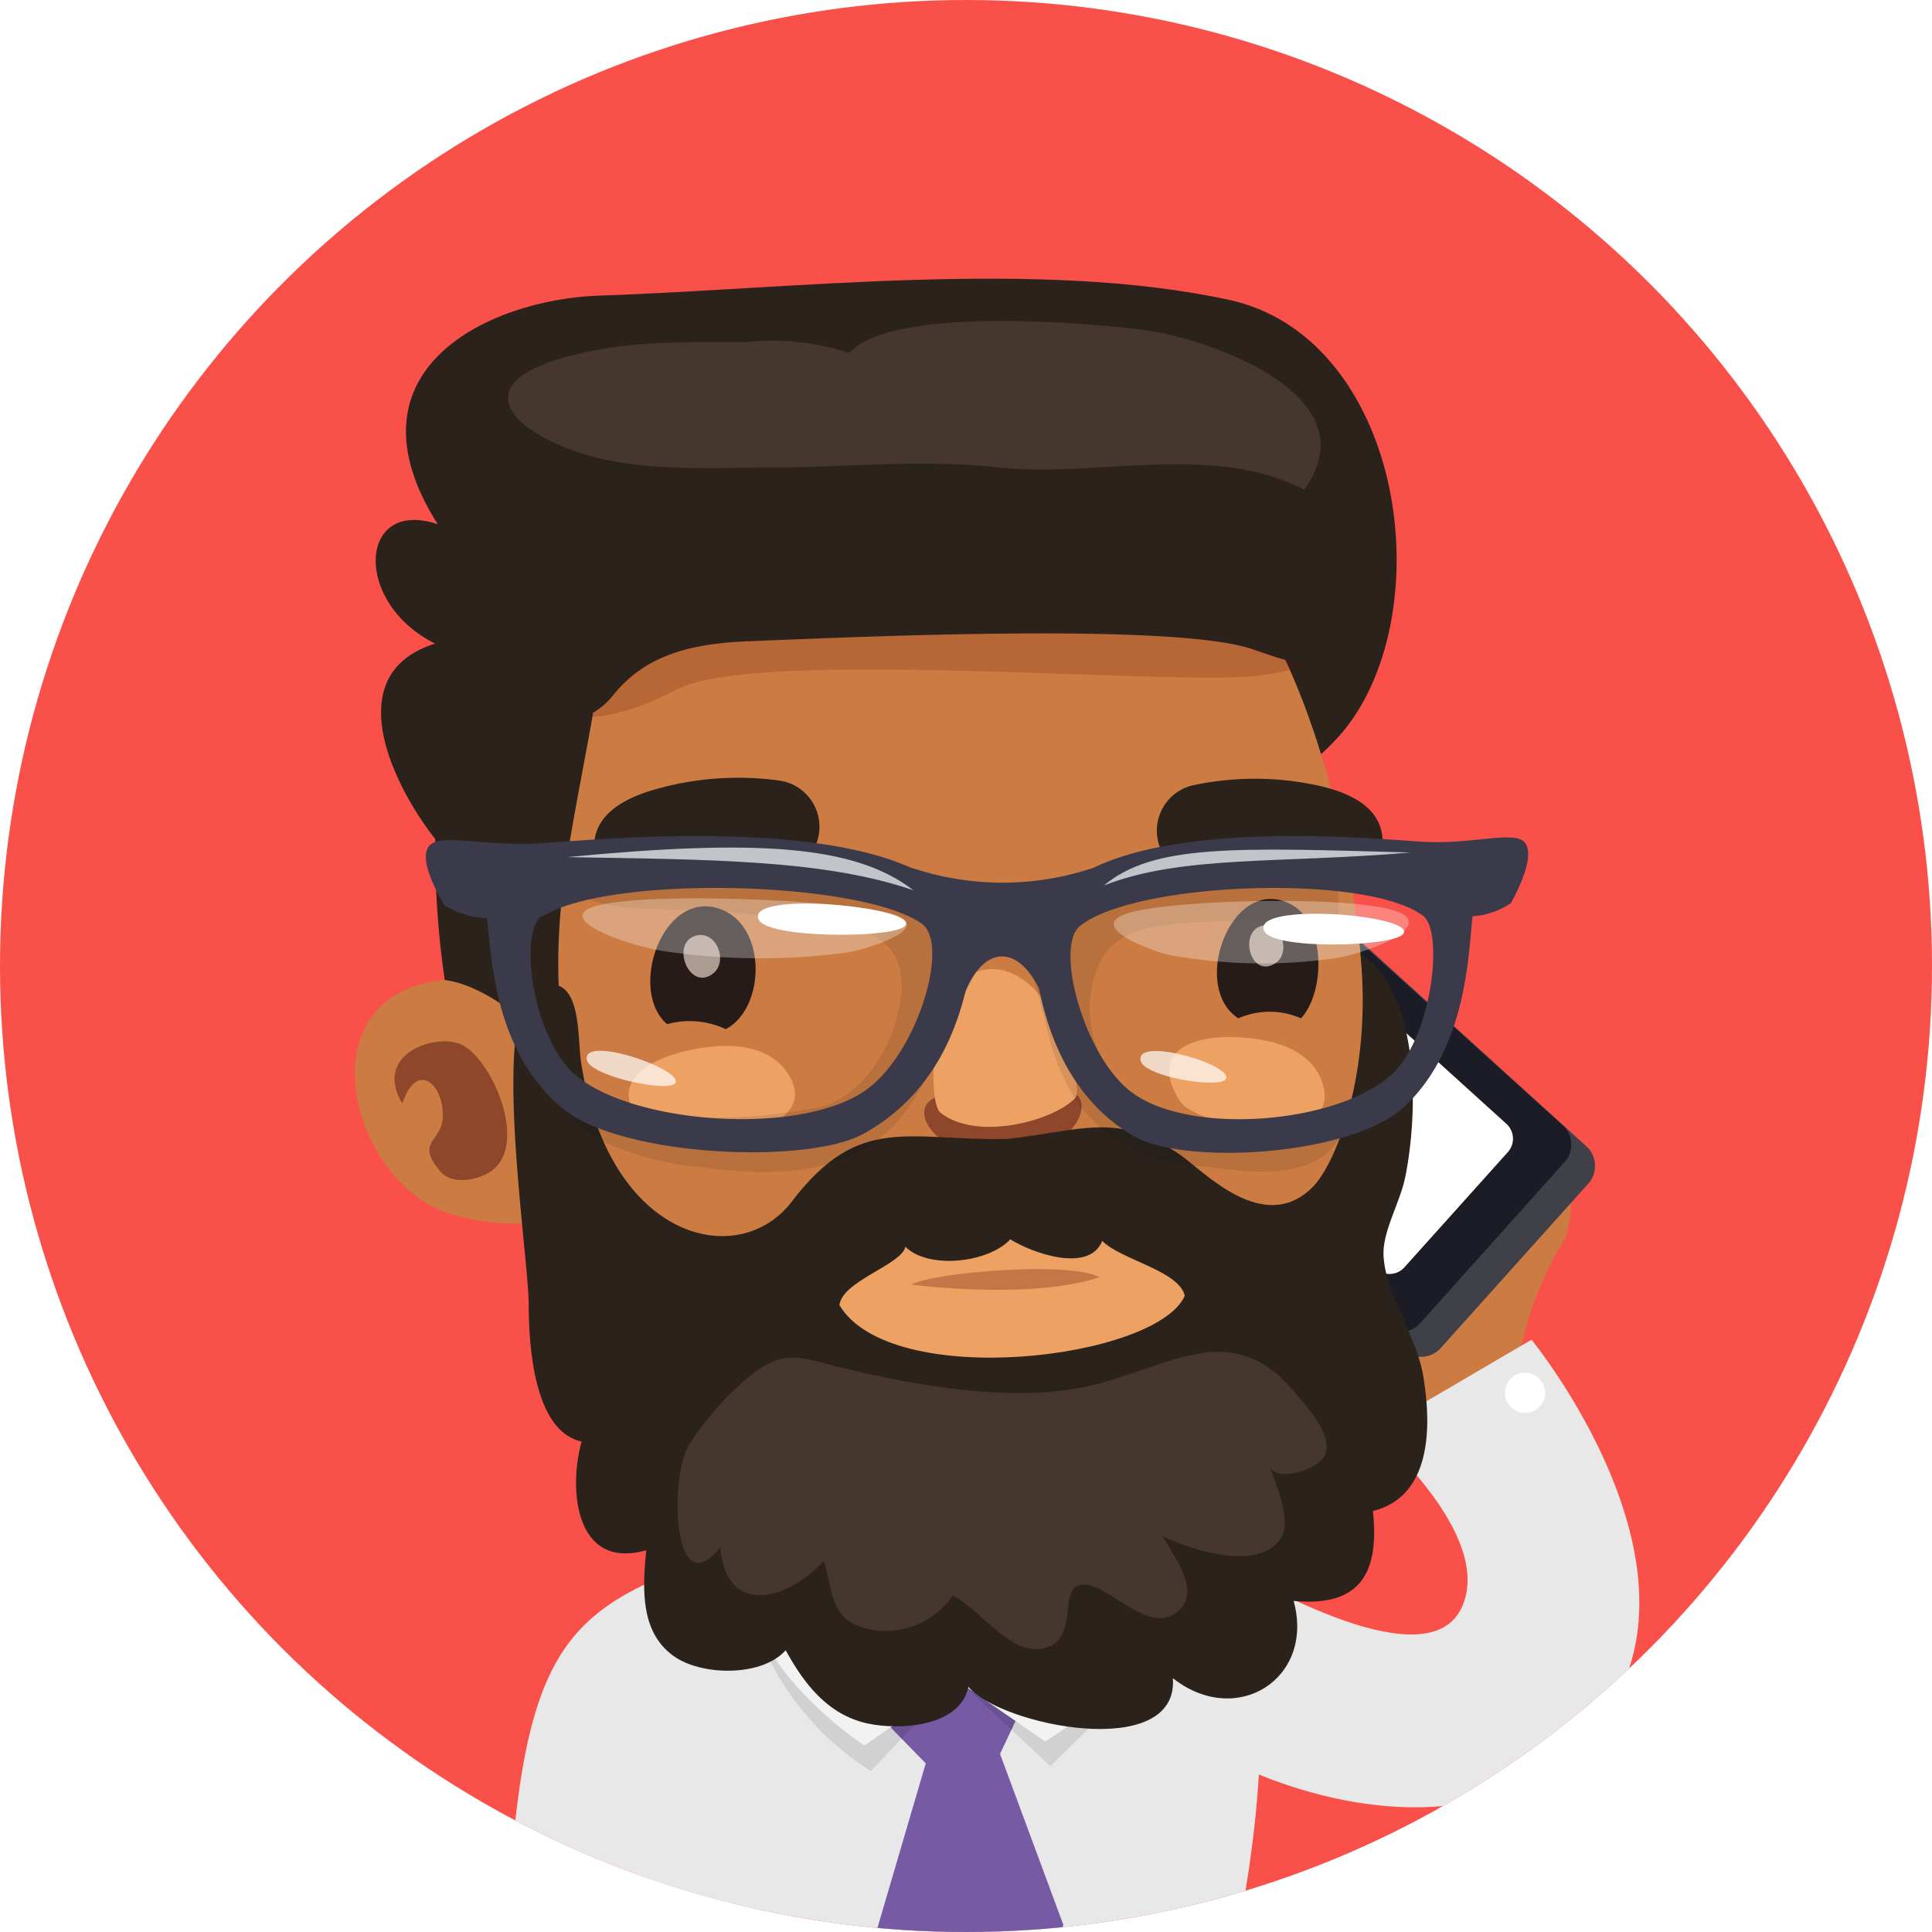<svg xmlns="http://www.w3.org/2000/svg" xmlns:xlink="http://www.w3.org/1999/xlink" viewBox="0 0 96 96"><defs><style>.cls-1{fill:none;}.cls-2{clip-path:url(#clip-path);}.cls-3{fill:#f95049;}.cls-4{fill:#e8e8e8;}.cls-5{fill:#cc7c43;}.cls-6{fill:#404048;}.cls-7{fill:#141418;}.cls-8{fill:#1c1c26;}.cls-24,.cls-25,.cls-9{fill:#fff;}.cls-10{fill:#ffb97f;}.cls-11{fill:#765aa3;}.cls-12{opacity:0.1;}.cls-13{fill:#f2f2f2;}.cls-14{fill:#f2a66e;}.cls-15{fill:#2b221c;}.cls-16,.cls-22{fill:#661004;}.cls-16{opacity:0.2;}.cls-17{fill:#66241b;opacity:0.6;}.cls-18{fill:#45362e;}.cls-19{fill:#eda264;}.cls-20{fill:#261b18;}.cls-21{fill:#e6d2c3;}.cls-21,.cls-25{opacity:0.7;}.cls-22,.cls-24{opacity:0.3;}.cls-23{fill:#3a3a4a;}.cls-26{fill:#c1c5c9;}</style><clipPath id="clip-path" transform="translate(0)"><circle class="cls-1" cx="48" cy="48" r="48"/></clipPath></defs><g id="Layer_2" data-name="Layer 2"><g id="Layer_4" data-name="Layer 4"><g class="cls-2"><rect class="cls-3" width="96" height="96"/><path class="cls-4" d="M25.17,96h11.2l1.46-19.36C28.08,79.68,26,80.86,25.17,96Z" transform="translate(0)"/><path class="cls-5" d="M66.24,63.7C63.1,68,66.52,69,69.82,70.91c1.64,1,3.63,2.73,4.78,0,.67-1.59.61-2.82,1.1-4.44a16.68,16.68,0,0,1,1.73-4.35C79.63,59,76,50.55,66.24,63.7Z" transform="translate(0)"/><path class="cls-6" d="M64.56,44a1.32,1.32,0,0,0-1.86.15l-7.25,8.08a1.33,1.33,0,0,0,0,1.87l14.31,13a1.31,1.31,0,0,0,1.86-.15l7.25-8.08a1.33,1.33,0,0,0,0-1.87Z" transform="translate(0)"/><path class="cls-7" d="M64,43.6a1.29,1.29,0,0,0-1.8.17l-7.11,7.92a1.31,1.31,0,0,0,0,1.81L68.8,65.88a1.29,1.29,0,0,0,1.8-.18l7.1-7.92a1.29,1.29,0,0,0,0-1.81Z" transform="translate(0)"/><path class="cls-8" d="M64,43.6a1.29,1.29,0,0,0-1.8.17l-7.11,7.92a1.31,1.31,0,0,0,0,1.81L68.8,65.88a1.29,1.29,0,0,0,1.8-.18l7.1-7.92a1.29,1.29,0,0,0,0-1.81Z" transform="translate(0)"/><path class="cls-9" d="M64.31,46.29a1,1,0,0,0-1.37.06l-5.18,5.77a1,1,0,0,0,.08,1.38l10.55,9.56A1,1,0,0,0,69.76,63l5.18-5.77a1,1,0,0,0-.08-1.38Z" transform="translate(0)"/><path class="cls-10" d="M63.42,61.93c-.2.71,1,1.93,1.27,2.54.48,1-.18,2.9,1,3.61,1,.58,1.68-.22,2-1.08.62-1.58-.14-3.47-1.5-4.78C65.58,61.61,63.76,60.8,63.42,61.93Z" transform="translate(0)"/><path class="cls-4" d="M68.28,71.15s6,5.12,4.36,8.71S63,79,59.69,77c-1.18-.7-2.07,8.47-1.82,8.65,5.82,4.09,16,6.66,21.32.37,6.52-7.71-3.09-19.45-3.09-19.45Z" transform="translate(0)"/><path class="cls-9" d="M75.78,68.21a1,1,0,1,0,1,1A1,1,0,0,0,75.78,68.21Z" transform="translate(0)"/><path class="cls-4" d="M59.08,76.56c-5.38-2.81-17.52-2.77-23.9,0C30,78.89,30.82,88.18,32.59,96H61.53C63,88.19,63.64,79,59.08,76.56Z" transform="translate(0)"/><path class="cls-11" d="M49.69,87.15l1.38-2.92a3.63,3.63,0,0,0-4.17-1.87,3.83,3.83,0,0,0-3.18,2.93L46,87.62,43.54,96h9.14l.16-.35Z" transform="translate(0)"/><path class="cls-12" d="M37.18,79.67A13.94,13.94,0,0,0,43.27,88l4.32-4.54,4.6,4.3c4.4-4.29,5.36-5.15,5.7-8.87S36,74.5,37.18,79.67Z" transform="translate(0)"/><path class="cls-13" d="M37.29,75.73c-2.14,6,5.66,11,5.66,11l4.64-3.2,4.34,3s8.57-4.91,5.33-11.94C54.34,68.22,39.78,68.73,37.29,75.73Z" transform="translate(0)"/><path class="cls-14" d="M44.13,68.53a6.71,6.71,0,0,0-5,6.16c-.15,2.18.2,3.43,1.41,4.64a9.44,9.44,0,0,0,3.77,2.19c1,.32,2.89,1.56,3.22,1.57.13,0,.74-.53,1.73-1,1.45-.75,3.51-1.74,4.31-3.32,1.17-2.3,2.21-6.86,0-8.64S46.87,67.93,44.13,68.53Z" transform="translate(0)"/><path class="cls-15" d="M68.84,23.41c-1.08-4.1-3.68-7.62-7.77-8.51-9.45-2.05-21.66-.53-31.32-.21-5.44.19-12.86,3.68-8,11.36-3.92-1.33-4.25,3.88-.13,5.93-6.1,1.91-.1,10.27,1.31,11,5,2.64,11-1.57,16.08-.11,6.76,1.93,23.56-.25,28.27-7.25C69.43,32.41,69.93,27.6,68.84,23.41Z" transform="translate(0)"/><path class="cls-5" d="M24.93,55.3C26.5,66.83,35.4,79.48,48.79,78.53c13.67-1,20.47-17.93,18.71-32.11C65.58,31,58.28,18.15,42.29,21.27,30.88,23.5,22.84,39.91,24.93,55.3Z" transform="translate(0)"/><path class="cls-16" d="M33.63,34.26c-1.61.83-5.87,2.89-8.05-.54-1-1.62-.27-4.06.37-5.91.79-2.25,3.36-3.51,5.45-4.43,3.82-1.68,8.26-1.45,12.35-1.38a52.08,52.08,0,0,1,13.59,2.07c2.91.85,8.39,1.6,9.4,4.89,1.28,4.17-3.18,4.7-6.27,4.71C53.05,33.68,37.14,32.44,33.63,34.26Z" transform="translate(0)"/><path class="cls-5" d="M22.17,60.25a11.12,11.12,0,0,0,4.53.5l.09-.14c.67-1.06-.27-7-.61-8.15-.87-2.83-2.54-4.31-5.23-3.57C15.35,50.43,17.59,58.61,22.17,60.25Z" transform="translate(0)"/><path class="cls-17" d="M24.34,58.24c2-1.29.11-5.63-1.42-6.34-1.26-.58-4.41.46-2.93,2.93.78-2.29,2.17-.79,2,.83-.14,1.09-1.31,1.11-.15,2.5C22.43,58.92,23.7,58.64,24.34,58.24Z" transform="translate(0)"/><path class="cls-15" d="M60.23,16.87c-3.59-1.88-24.89-1.1-29.12,2-4.92,3.66-7.52,8.05-7.23,14.19.16,3.37,4.69,3.89,6.6,1.47C32.11,32.5,34.41,32,37,31.87c4.33-.16,21.29-1,25.27.4,2.19.75,5.09,1.89,5.52-1.59a13,13,0,0,0-3.14-10.51A16.85,16.85,0,0,0,60.23,16.87Z" transform="translate(0)"/><path class="cls-18" d="M61.13,23.23a11.17,11.17,0,0,1,3.68,1.1c3.43-4.8-5-7.56-8-7.94-3.26-.4-12.55-1.14-14.62,1.15A11.93,11.93,0,0,0,37.1,17c-3.08,0-6-.09-9,.74-5.11,1.42-2.52,3.84,1.17,4.9,2.76.79,6.08.61,9,.59,3.88,0,7.5-.43,11.36,0C53.33,23.61,57.4,22.73,61.13,23.23Z" transform="translate(0)"/><path class="cls-15" d="M29.47,35.44c-1.28,7.2-2.3,10.68-1.37,17.18,0,0-3.3-3.61-6-3.92a44.58,44.58,0,0,1-.41-8.83C21.87,36.38,27,35.41,29.47,35.44Z" transform="translate(0)"/><path class="cls-19" d="M65.38,53.14a2.54,2.54,0,0,1,.38.85c.81,3.14-6.31,2.07-7.15.7-1.58-2.57.81-3.19,2.6-3.16C62.58,51.56,64.49,51.84,65.38,53.14Z" transform="translate(0)"/><path class="cls-19" d="M38.67,52.79a2.69,2.69,0,0,1,.6.76c1.64,3-5.87,3.74-7.08,2.57-2.27-2.2,0-3.45,1.82-3.88C35.41,51.91,37.43,51.7,38.67,52.79Z" transform="translate(0)"/><path class="cls-20" d="M36.06,51.14a4.18,4.18,0,0,0-2.91-.25c-2-1.7-.16-6.92,2.79-5.66C38.12,46.18,38,50.12,36.06,51.14Z" transform="translate(0)"/><path class="cls-17" d="M53.59,54.5c-.73-.9-1.77.1-3.67.12-1.72,0-2.4-.76-3.61,0s.52,3,3.56,2.9S54.22,55.28,53.59,54.5Z" transform="translate(0)"/><path class="cls-19" d="M49.47,48.16c-3.24-.28-3.48,6.55-2.74,7.13,1.81,1.43,5.6.42,6.7-.73C53.86,54.11,52.55,48.43,49.47,48.16Z" transform="translate(0)"/><path class="cls-20" d="M64.26,45c1.6,1,1.59,4.27.39,5.6a3.89,3.89,0,0,0-3.12,0C59.07,49,61.27,43.24,64.26,45Z" transform="translate(0)"/><path class="cls-21" d="M34.52,46.51c1.06-.36,1.72,1.28.88,1.89C34.24,49.24,33.33,46.92,34.52,46.51Z" transform="translate(0)"/><path class="cls-21" d="M62.72,46c1-.21,1.46,1.43.59,1.9C62.11,48.58,61.54,46.27,62.72,46Z" transform="translate(0)"/><path class="cls-15" d="M38.68,38.78A2.32,2.32,0,0,1,40.53,42c-.52,1.51-2.9.81-6.13,1-3.51.18-4.6.64-4.81-.36s-.08-2.58,3.05-3.44A15,15,0,0,1,38.68,38.78Z" transform="translate(0)"/><path class="cls-15" d="M59.38,39a2.31,2.31,0,0,0-1.66,3.29c.61,1.48,2.94.65,6.17.62,3.51,0,4.64.38,4.78-.63s-.06-2.58-3.24-3.26A14.69,14.69,0,0,0,59.38,39Z" transform="translate(0)"/><path class="cls-15" d="M58.65,57.39c1.16.8,4.11,4,6.54,1.63,1.16-1.11,3-5.65,2.41-11.63,3,2,2.87,7.9,2.23,11.08-.26,1.31-1.18,2.77-1.08,4,.15,2,1.72,4,2,6.09.38,2.41.35,5.81-2.53,6.52.32,3-.56,4.79-3.94,4.47,1.06,3.84-2.81,6.34-6,3.84.29,4.15-8.56,2.36-10.16.43-.42,2-3.43,2.16-5,1.82-2-.43-3.18-2-4.08-3.64-1.15,1.29-4,1.28-5.43.38-1.81-1.16-1.69-3.41-1.5-5.35-3.52,1-3.88-3-3.21-5.4-2.4-.52-2.63-4.86-2.63-6.85,0-2.44-2-15,.48-15.79,2.22-.69,1.91,2.45,2.13,3.85,1.4,8.85,7.84,10.3,10.46,6.87,3.37-4.42,5.79-3,10.73-3.12C53.79,56.18,55.55,55.21,58.65,57.39Z" transform="translate(0)"/><path class="cls-19" d="M58.87,64.39c-.27-1.25-3.18-1.79-4.1-2.73-.65,1.62-3.49.6-4.57-.08-1.07,1.17-4.08,1.51-5.21.37-.2.9-3.14,1.7-3.28,2.9C44.26,69.13,57.46,67.55,58.87,64.39Z" transform="translate(0)"/><path class="cls-22" d="M45.26,63.83c1.23-.62,7.85-1.17,9.38-.37C51.21,64.62,45.26,63.83,45.26,63.83Z" transform="translate(0)"/><path class="cls-18" d="M63.09,72.84c.3.91,1.11,2.7.56,3.58-1.08,1.72-4.59.57-5.88-.1.48.93,1.85,2.59.89,3.62-1.56,1.66-3.83-1.7-5.12-1.14-.81.35-.09,2.44-1.38,3-1.8.79-3.43-1.89-4.83-2.51A4,4,0,0,1,43.48,81c-2.25-.34-2-1.65-2.55-3.43-1.8,1.94-4.85,2.81-5.14-.7-2.35,3-2.58-3.46-1.51-5.15a15,15,0,0,1,2.95-3.32C39,66.94,39.85,67.5,42,68c3.46.83,7.91,1.62,11.45,1,4.19-.71,7.52-3.77,10.79.08.56.66,2,2.16,1.62,3.18C65.59,73,63.38,73.73,63.09,72.84Z" transform="translate(0)"/><path class="cls-12" d="M56.26,54.28a5.51,5.51,0,0,1-1.5-1.69,5.3,5.3,0,0,1-.21-4.52c.78-2,3-2.12,4.87-2.24,2.34-.14,4.71,0,7-.34.28,0-.05-1.89-.13-2.09A2.14,2.14,0,0,0,65,42.09c-1.8-.62-4.17.07-5.94.49s-3.85.58-5.49,1.38-2.16,1.23-4,1.11c-3.23-.21-5.9-2.29-9.11-2.71s-6.78-.91-10.11-.08c-.87.22-3.49,1.14-1.76,2.11s4.27.72,6.15.84c.86.05,1.74.1,2.6.2,3.06.36,7.79,0,7.45,3.88-.23,2.62-2,5.28-4.14,5.72a27.64,27.64,0,0,1-6.34.49,10.87,10.87,0,0,1-4.55-1.09c-.4-.2-1.61-1-2-.47-.7.92,1.76,2.55,2.41,2.86A15,15,0,0,0,34.84,58c4,.53,8.11.42,10.47-3.21,1.36-2.1,2.08-4.59,3.35-6.75,2.08-3.53,2.89,1.35,3.47,3.5a10.72,10.72,0,0,0,1.51,3.4,8.09,8.09,0,0,0,5.89,3c1.31.09,5.66,1.09,7-1.38.4-.7-2.08-.18-3-.54a7.12,7.12,0,0,0-2-.12,18.64,18.64,0,0,1-2.47-.26A7.26,7.26,0,0,1,56.26,54.28Z" transform="translate(0)"/><path class="cls-23" d="M22.1,45a4.53,4.53,0,0,0,2.1.63c.23,1.83.3,6.57,3.76,9.45,2.9,2.4,12.11,2.8,14.92,1.27,3.47-1.9,4.87-5.25,5.38-8.53,1.26-8-17.63-6.17-21.35-5.92-2.64.18-4.92-.48-5.52.07C20.6,42.64,22.1,45,22.1,45Zm4.83.56c3.27-2.13,15.87-1.79,18.86.33,1.44,1-.21,6.5-2.8,8.3-3.41,2.38-12.38,1.62-14.8-1.17C26.33,50.82,25.85,46.2,26.93,45.51Z" transform="translate(0)"/><path class="cls-23" d="M75.73,41.83c-.55-.55-2.61.13-5,0-3.37-.21-20.43-1.89-19.3,6.13.46,3.27,1.72,6.6,4.86,8.47,2.53,1.51,10.85,1,13.47-1.42,3.14-2.91,3.2-7.65,3.41-9.48a3.87,3.87,0,0,0,1.9-.65S76.44,42.54,75.73,41.83ZM69.57,52.94c-2.19,2.81-10.29,3.66-13.37,1.31C53.86,52.48,52.37,47,53.68,46c2.69-2.16,14.08-2.62,17-.52C71.69,46.15,71.25,50.77,69.57,52.94Z" transform="translate(0)"/><path class="cls-24" d="M55.94,45.41c2.11-.76,12.77-1,13.92.12.83.83-2.28,1.93-3.71,2.11a25.38,25.38,0,0,1-8.09-.2C57.35,47.29,54,46.1,55.94,45.41Z" transform="translate(0)"/><path class="cls-9" d="M64.28,45.45c2.17-.21,5.89.3,5.45.95s-6.41.81-6.9-.12C62.58,45.81,63.26,45.55,64.28,45.45Z" transform="translate(0)"/><path class="cls-25" d="M57.66,52.23c1.36.1,3.58.93,3.24,1.4s-4-.12-4.22-.91C56.58,52.32,57,52.19,57.66,52.23Z" transform="translate(0)"/><path class="cls-25" d="M30.23,52.24c1.42.18,3.7,1.16,3.31,1.6s-4.23-.37-4.38-1.18C29.08,52.25,29.56,52.16,30.23,52.24Z" transform="translate(0)"/><path class="cls-24" d="M29.07,45.27c1.18-1.08,12.92-.6,15.31.15,2.16.69-1.39,1.76-2.17,1.89a32.16,32.16,0,0,1-8.88,0C31.75,47.14,28.24,46,29.07,45.27Z" transform="translate(0)"/><path class="cls-9" d="M39.26,44.92c2.3-.15,6.2.45,5.72,1.08s-6.78.65-7.27-.29C37.46,45.23,38.18,45,39.26,44.92Z" transform="translate(0)"/><path class="cls-23" d="M45.58,43.21a14.13,14.13,0,0,0,8.47,0c2.6-.73-.08,1.29-.56,1.83s-.73,6.41-1.83,4.14-2.79-2.21-3.74.21-.45-1.91-.72-3.25S43,42.42,45.58,43.21Z" transform="translate(0)"/><path class="cls-26" d="M45.39,44.24C42.5,42,37.65,41.68,28.18,42.59,35.32,42.71,41,42.72,45.39,44.24Z" transform="translate(0)"/><path class="cls-26" d="M54.85,44c2.48-2.07,6.53-1.88,15.24-1.64C63.58,42.92,58.73,42.48,54.85,44Z" transform="translate(0)"/></g></g></g></svg>